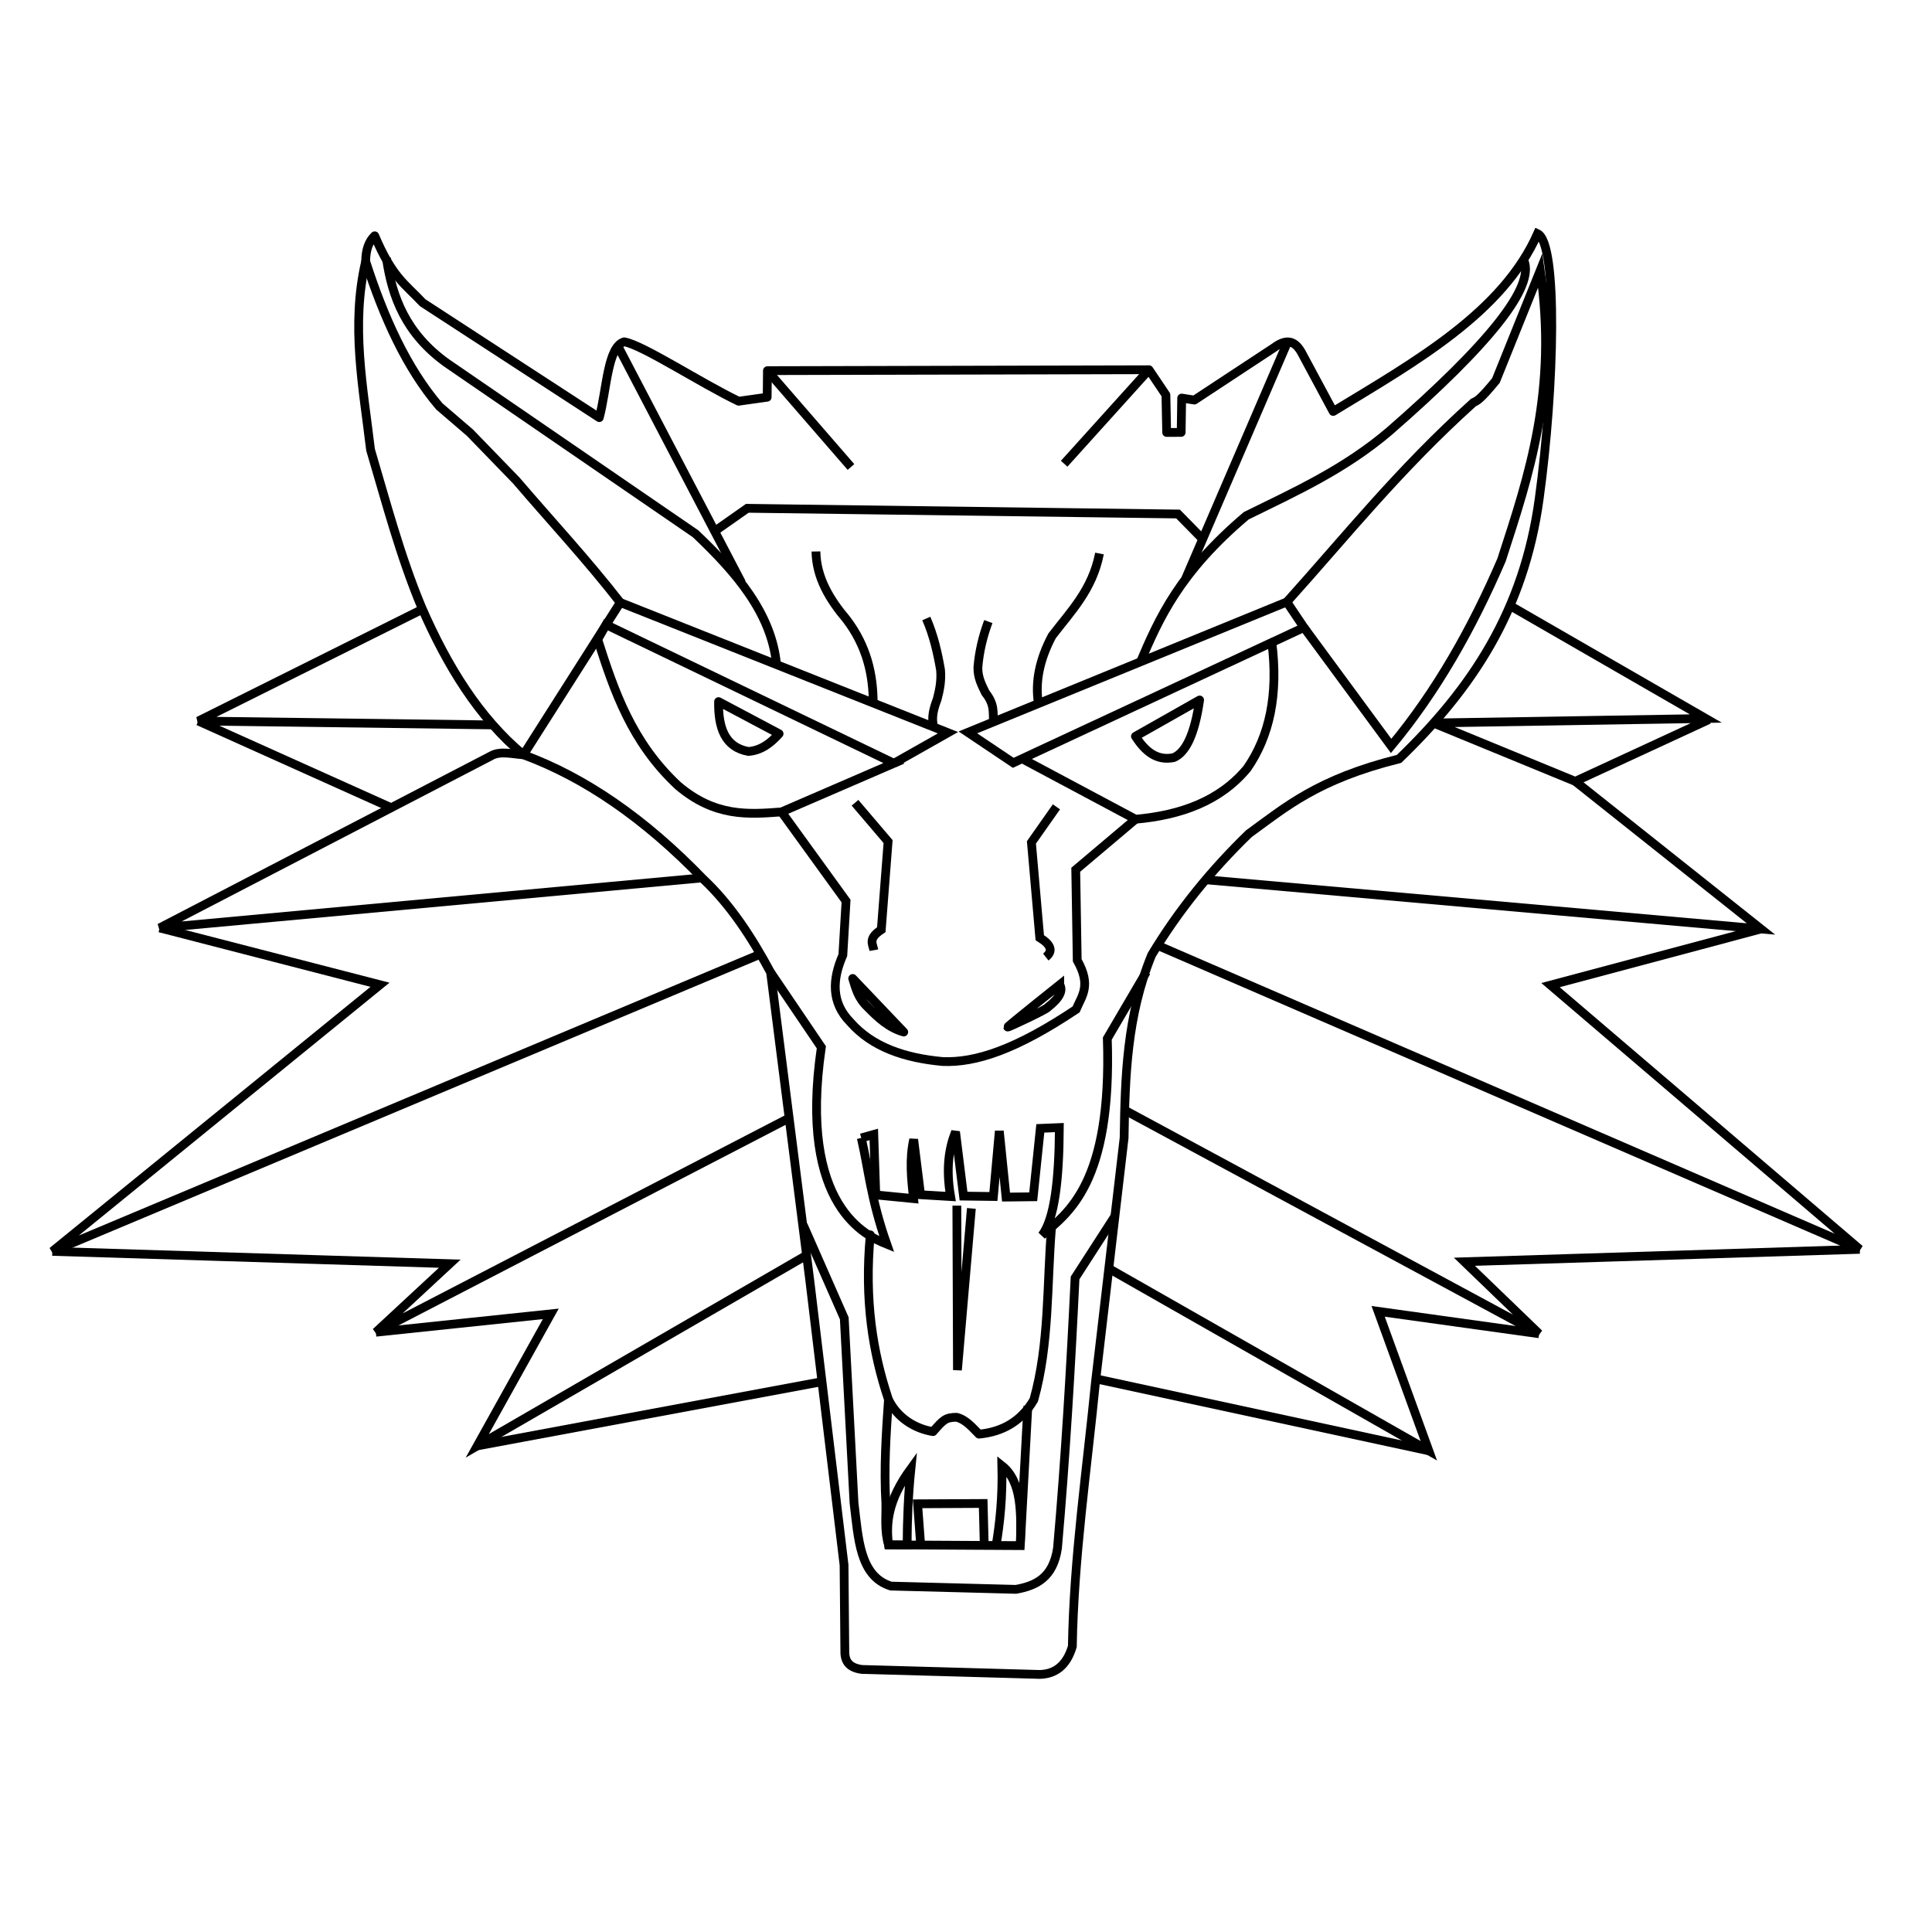 <?xml version="1.0" encoding="UTF-8" standalone="no"?>
<!-- Created with Inkscape (http://www.inkscape.org/) -->

<svg
   width="198.283mm"
   height="198.283mm"
   viewBox="0 0 198.283 198.283"
   version="1.1"
   id="svg5"
   inkscape:version="1.1.1 (3bf5ae0d25, 2021-09-20, custom)"
   sodipodi:docname="wiedzmin.svg"
   xmlns:inkscape="http://www.inkscape.org/namespaces/inkscape"
   xmlns:sodipodi="http://sodipodi.sourceforge.net/DTD/sodipodi-0.dtd"
   xmlns="http://www.w3.org/2000/svg"
   xmlns:svg="http://www.w3.org/2000/svg">
  <sodipodi:namedview
     id="namedview7"
     pagecolor="#505050"
     bordercolor="#eeeeee"
     borderopacity="1"
     inkscape:pageshadow="0"
     inkscape:pageopacity="0"
     inkscape:pagecheckerboard="0"
     inkscape:document-units="mm"
     showgrid="false"
     inkscape:zoom="0.64"
     inkscape:cx="-77.34375"
     inkscape:cy="480.46875"
     inkscape:window-width="1920"
     inkscape:window-height="1042"
     inkscape:window-x="0"
     inkscape:window-y="38"
     inkscape:window-maximized="1"
     inkscape:current-layer="layer2"
     fit-margin-top="0"
     fit-margin-left="0"
     fit-margin-right="0"
     fit-margin-bottom="0" />
  <defs
     id="defs2" />
  <g
     inkscape:groupmode="layer"
     id="layer2"
     inkscape:label="Warstwa 2"
     style="display:inline"
     transform="translate(-7.044,-37.031)">
    <path
       style="fill:none;stroke:#000000;stroke-width:0.901;stroke-linecap:round;stroke-linejoin:round;stroke-opacity:1;stroke-miterlimit:4;stroke-dasharray:none"
       d="m 80.791,109.037 6.213,3.298 c -0.867,0.97 -1.856,1.721 -3.15,1.818 -2.422,-0.435 -3.103,-2.449 -3.063,-5.116 z"
       id="path870"
       sodipodi:nodetypes="cccc" />
    <path
       style="fill:none;stroke:#000000;stroke-width:0.901;stroke-linecap:round;stroke-linejoin:round;stroke-opacity:1;stroke-miterlimit:4;stroke-dasharray:none"
       d="m 123.574,112.6 6.588,-3.729 c -0.524,3.635 -1.452,5.411 -2.671,5.918 -1.775,0.351 -2.943,-0.686 -3.916,-2.189 z"
       id="path857"
       sodipodi:nodetypes="cccc" />
    <path
       style="fill:none;stroke:#000000;stroke-width:0.901;stroke-linecap:butt;stroke-linejoin:miter;stroke-opacity:1;stroke-miterlimit:4;stroke-dasharray:none"
       d="M 70.703,98.868 60.765,114.495"
       id="path1731" />
    <path
       style="fill:none;stroke:#000000;stroke-width:0.901;stroke-linecap:butt;stroke-linejoin:miter;stroke-opacity:1;stroke-miterlimit:4;stroke-dasharray:none"
       d="m 68.389,102.661 c 1.686,5.294 3.483,10.556 8.226,14.988 3.806,3.241 7.221,2.97 10.637,2.709 L 98.789,115.368 69.241,101.141 Z"
       id="path1733"
       sodipodi:nodetypes="cccccc" />
    <path
       style="fill:none;stroke:#000000;stroke-width:0.901;stroke-linecap:butt;stroke-linejoin:miter;stroke-opacity:1;stroke-miterlimit:4;stroke-dasharray:none"
       d="M 98.789,115.368 104.334,112.232 70.703,98.868"
       id="path1977" />
    <path
       style="fill:none;stroke:#000000;stroke-width:0.901;stroke-linecap:butt;stroke-linejoin:miter;stroke-opacity:1;stroke-miterlimit:4;stroke-dasharray:none"
       d="M 70.703,98.868 C 67.304,94.493 63.597,90.515 60.035,86.352 L 55.277,81.44 52.134,78.74 C 48.779,74.812 46.436,69.632 44.573,63.855"
       id="path1979"
       sodipodi:nodetypes="ccccc" />
    <path
       style="fill:none;stroke:#000000;stroke-width:0.901;stroke-linecap:butt;stroke-linejoin:miter;stroke-opacity:1;stroke-miterlimit:4;stroke-dasharray:none"
       d="M 60.765,114.495 C 56.183,110.673 52.936,105.366 50.316,99.364 48.098,94.04 46.68,88.601 45.073,83.189 44.317,76.789 43.035,70.428 44.573,63.855"
       id="path2109"
       sodipodi:nodetypes="cccc" />
    <path
       style="fill:none;stroke:#000000;stroke-width:0.901;stroke-linecap:butt;stroke-linejoin:miter;stroke-opacity:1;stroke-miterlimit:4;stroke-dasharray:none"
       d="m 111.033,115.32 -4.654,-3.124 32.732,-13.385 1.758,2.62 z"
       id="path2315" />
    <path
       style="fill:none;stroke:#000000;stroke-width:0.901;stroke-linecap:butt;stroke-linejoin:miter;stroke-opacity:1;stroke-miterlimit:4;stroke-dasharray:none"
       d="m 111.957,114.907 11.628,6.204 c 4.66,-0.417 8.666,-1.862 11.455,-5.216 2.278,-3.29 3.233,-7.544 2.526,-13.008"
       id="path2317"
       sodipodi:nodetypes="cccc" />
    <path
       style="fill:none;stroke:#000000;stroke-width:0.901;stroke-linecap:butt;stroke-linejoin:miter;stroke-opacity:1;stroke-miterlimit:4;stroke-dasharray:none"
       d="m 123.585,121.111 -6.137,5.182 0.152,9.292 c 1.47,2.607 0.48,3.629 -0.116,5.044 -6.199,4.146 -10.332,5.485 -13.694,5.348 -3.916,-0.363 -7.238,-1.484 -9.49,-4.056 -1.985,-2.029 -1.825,-4.418 -0.755,-6.867 l 0.328,-5.548 -6.622,-9.147"
       id="path2523"
       sodipodi:nodetypes="ccccccccc" />
    <path
       style="fill:none;stroke:#000000;stroke-width:0.901;stroke-linecap:butt;stroke-linejoin:miter;stroke-opacity:1;stroke-miterlimit:4;stroke-dasharray:none"
       d="m 94.794,119.419 3.395,3.985 -0.698,9.044 c -1.392,0.914 -0.872,1.47 -0.759,2.102"
       id="path3527"
       sodipodi:nodetypes="cccc" />
    <path
       style="fill:none;stroke:#000000;stroke-width:0.901;stroke-linecap:butt;stroke-linejoin:miter;stroke-opacity:1;stroke-miterlimit:4;stroke-dasharray:none"
       d="m 115.467,119.837 -2.567,3.651 0.856,9.778 c 1.171,0.723 1.384,1.386 0.618,1.989"
       id="path3619"
       sodipodi:nodetypes="cccc" />
    <path
       style="fill:none;stroke:#000000;stroke-width:0.901;stroke-linecap:butt;stroke-linejoin:miter;stroke-opacity:1;stroke-miterlimit:4;stroke-dasharray:none"
       d="m 115.806,138.089 c 0,0 -5.362,4.279 -5.344,4.347 0.022,0.082 4.01,-1.819 4.078,-1.991 1.291,-1.001 1.61,-1.76 1.266,-2.356 z"
       id="path3867"
       sodipodi:nodetypes="cscc" />
    <path
       style="fill:none;stroke:#000000;stroke-width:0.901;stroke-linecap:round;stroke-linejoin:round;stroke-opacity:1;stroke-miterlimit:4;stroke-dasharray:none"
       d="m 94.557,137.451 5.239,5.499 c -1.501,-0.415 -2.632,-1.457 -3.716,-2.57 -0.996,-0.95 -1.2,-1.905 -1.522,-2.928 z"
       id="path3997"
       sodipodi:nodetypes="cccc" />
    <path
       style="fill:none;stroke:#000000;stroke-width:0.901;stroke-linecap:butt;stroke-linejoin:miter;stroke-opacity:1;stroke-miterlimit:4;stroke-dasharray:none"
       d="m 140.869,101.431 8.948,12.158 c 4.656,-5.6 8.308,-12.074 11.332,-19.094 2.827,-8.719 5.757,-17.357 3.974,-29.715 l -4.553,11.308 c -1.617,1.97 -1.947,2.091 -2.304,2.251 -7.683,6.931 -13.036,13.67 -19.155,20.472"
       id="path4450"
       sodipodi:nodetypes="ccccccc" />
    <path
       style="fill:none;stroke:#000000;stroke-width:0.901;stroke-linecap:butt;stroke-linejoin:miter;stroke-opacity:1;stroke-miterlimit:4;stroke-dasharray:none"
       d="m 108.477,100.824 c -0.584,1.566 -0.943,3.132 -1.071,4.698 -0.019,1.078 0.404,1.818 0.773,2.6 1.023,1.287 0.727,2.082 0.846,3.031"
       id="path5112"
       sodipodi:nodetypes="cccc" />
    <path
       style="fill:none;stroke:#000000;stroke-width:0.901;stroke-linecap:butt;stroke-linejoin:miter;stroke-opacity:1;stroke-miterlimit:4;stroke-dasharray:none"
       d="m 102.111,100.508 c 0.762,1.764 1.163,3.528 1.465,5.293 0.092,1.145 -0.109,2.088 -0.351,3.004 -0.345,0.911 -0.632,1.836 -0.345,2.895"
       id="path5318"
       sodipodi:nodetypes="cccc" />
    <path
       style="fill:none;stroke:#000000;stroke-width:0.901;stroke-linecap:butt;stroke-linejoin:miter;stroke-opacity:1;stroke-miterlimit:4;stroke-dasharray:none"
       d="m 90.785,93.63 c 0.048,2.672 1.384,4.904 3.148,6.989 2.062,2.721 2.743,5.645 2.727,8.673"
       id="path5547"
       sodipodi:nodetypes="ccc" />
    <path
       style="fill:none;stroke:#000000;stroke-width:0.901;stroke-linecap:butt;stroke-linejoin:miter;stroke-opacity:1;stroke-miterlimit:4;stroke-dasharray:none"
       d="m 119.885,93.838 c -0.725,3.722 -2.948,5.937 -4.868,8.456 -1.266,2.389 -1.777,4.734 -1.384,7.028"
       id="path5701"
       sodipodi:nodetypes="ccc" />
    <path
       style="fill:none;stroke:#000000;stroke-width:0.901;stroke-linecap:butt;stroke-linejoin:miter;stroke-opacity:1;stroke-miterlimit:4;stroke-dasharray:none"
       d="M 86.742,105.235 C 86.232,99.976 82.624,95.789 78.424,91.806 L 52.894,74.29 C 48.709,71.284 47.273,67.522 46.704,63.521"
       id="path5856"
       sodipodi:nodetypes="cccc" />
    <path
       style="fill:none;stroke:#000000;stroke-width:0.901;stroke-linecap:butt;stroke-linejoin:miter;stroke-opacity:1;stroke-miterlimit:4;stroke-dasharray:none"
       d="m 60.765,114.495 c 6.295,2.312 12.437,6.535 18.422,12.726 2.829,2.655 5.005,6.003 6.944,9.603 l 4.022,31.614 3.517,29.217 0.078,8.692 c -0.031,0.978 0.23,1.81 1.74,2.019 l 18.273,0.514 c 1.592,-0.044 2.752,-0.911 3.339,-2.873 0.148,-9.042 1.485,-18.084 2.375,-27.126 l 2.937,-25.067 c 0.099,-6.257 0.274,-12.515 2.826,-18.772 2.799,-4.653 6.171,-8.759 9.979,-12.449 3.799,-2.754 7.039,-5.588 15.412,-7.678 7.49,-7.219 12.803,-15.181 14.382,-26.688 1.579,-11.507 1.92,-26.227 -0.164,-27.215 -3.587,8.077 -12.444,13.069 -20.98,18.249"
       id="path6180"
       sodipodi:nodetypes="ccccccccccccccscc" />
    <path
       style="fill:none;stroke:#000000;stroke-width:0.901;stroke-linecap:butt;stroke-linejoin:miter;stroke-opacity:1;stroke-miterlimit:4;stroke-dasharray:none"
       d="m 124.693,136.786 -4.004,6.83 c 0.491,14.902 -4.039,17.89 -6.71,20.201 1.279,-1.64 1.762,-5.666 1.788,-11.062 l -1.954,0.082 -0.729,7.02 -2.79,0.032 -0.69,-6.781 -0.606,6.72 -3.066,-0.041 -0.82,-6.604 c -0.679,1.7 -1.002,3.76 -0.508,6.649 l -3.082,-0.185 -0.706,-5.676 c -0.449,2.025 -0.243,4.05 -0.013,6.075 l -3.877,-0.38 -0.204,-6.207 -1.284,0.361"
       id="path7184"
       sodipodi:nodetypes="cccccccccccccccccc" />
    <path
       d="m 86.131,136.824 5.208,7.691 c -2.416,16.499 4.772,19.413 6.71,20.201 -1.653,-4.711 -1.852,-7.648 -2.611,-10.896"
       style="fill:none;stroke:#000000;stroke-width:0.901;stroke-linecap:butt;stroke-linejoin:miter;stroke-miterlimit:4;stroke-dasharray:none;stroke-opacity:1"
       id="path8289"
       sodipodi:nodetypes="cccc" />
    <path
       style="fill:none;stroke:#000000;stroke-width:0.901;stroke-linecap:round;stroke-linejoin:round;stroke-opacity:1;stroke-miterlimit:4;stroke-dasharray:none"
       d="m 96.361,163.761 c -0.622,6.689 0.256,12.109 1.869,16.906 0.903,1.891 2.755,3.008 4.573,3.291 1.076,-1.235 1.294,-1.456 2.417,-1.471 0.964,0.242 1.601,1.039 2.3,1.732 2.425,-0.235 4.348,-1.328 5.628,-3.523 1.603,-5.718 1.33,-11.756 1.81,-17.665"
       id="path9468"
       sodipodi:nodetypes="ccccccc" />
    <path
       style="fill:none;stroke:#000000;stroke-width:0.901;stroke-linecap:butt;stroke-linejoin:miter;stroke-opacity:1;stroke-miterlimit:4;stroke-dasharray:none"
       d="m 89.478,162.753 4.214,9.577 1.002,18.954 c 0.443,3.621 0.571,7.54 3.792,8.529 l 12.824,0.335 c 2.041,-0.367 3.819,-1.18 4.266,-4.233 0.814,-9.243 1.358,-18.485 1.804,-27.728 l 4.12,-6.387"
       id="path10358"
       sodipodi:nodetypes="cccccccc" />
    <path
       style="fill:none;stroke:#000000;stroke-width:0.901;stroke-linecap:butt;stroke-linejoin:miter;stroke-opacity:1;stroke-miterlimit:4;stroke-dasharray:none"
       d="m 98.23,180.667 c -0.249,3.549 -0.48,7.098 -0.268,10.647 0.024,1.423 -0.153,2.847 0.275,4.27 l 13.52,0.074 0.776,-14.319"
       id="path10602"
       sodipodi:nodetypes="ccccc" />
    <path
       style="fill:none;stroke:#000000;stroke-width:0.901;stroke-linecap:butt;stroke-linejoin:miter;stroke-opacity:1;stroke-miterlimit:4;stroke-dasharray:none"
       d="m 100.141,195.597 c 0.014,-2.614 0.119,-5.229 0.389,-7.843 -2.387,3.272 -2.563,5.642 -2.293,7.83 z"
       id="path10850"
       sodipodi:nodetypes="cccc" />
    <path
       style="fill:none;stroke:#000000;stroke-width:0.901;stroke-linecap:butt;stroke-linejoin:miter;stroke-opacity:1;stroke-miterlimit:4;stroke-dasharray:none"
       d="m 101.538,195.655 -0.321,-4.288 6.731,-0.033 0.113,4.397"
       id="path11078" />
    <path
       style="fill:none;stroke:#000000;stroke-width:0.901;stroke-linecap:butt;stroke-linejoin:miter;stroke-opacity:1;stroke-miterlimit:4;stroke-dasharray:none"
       d="m 109.253,195.768 c 0.413,-2.419 0.693,-5.064 0.615,-8.318 2.067,1.628 1.986,4.911 1.889,8.207"
       id="path11080"
       sodipodi:nodetypes="ccc" />
    <path
       style="fill:none;stroke:#000000;stroke-width:0.901;stroke-linecap:butt;stroke-linejoin:miter;stroke-opacity:1;stroke-miterlimit:4;stroke-dasharray:none"
       d="m 105.246,160.766 0.061,16.879 1.43,-16.593"
       id="path11324" />
    <path
       style="fill:none;stroke:#000000;stroke-width:0.901;stroke-linecap:butt;stroke-linejoin:miter;stroke-opacity:1;stroke-miterlimit:4;stroke-dasharray:none"
       d="m 124.03,105.116 c 1.973,-4.675 4.102,-9.385 10.917,-15.153 4.998,-2.464 10.043,-4.724 14.692,-8.682 10.327,-9.002 14.936,-14.839 13.807,-17.5"
       id="path11439"
       sodipodi:nodetypes="cccc" />
    <path
       style="fill:none;stroke:#000000;stroke-width:0.901;stroke-linecap:round;stroke-linejoin:round;stroke-opacity:1;stroke-miterlimit:4;stroke-dasharray:none"
       d="m 44.573,63.855 c 0.01,-1.19 0.326,-2.058 0.928,-2.625 1.842,4.324 3.103,4.919 4.919,6.867 l 18.129,11.796 c 0.768,-2.841 0.835,-7.296 2.557,-7.78 1.881,0.308 7.818,4.211 11.747,6.097 l 2.927,-0.413 0.026,-2.726 39.16,-0.093 1.737,2.584 0.077,3.854 1.488,-0.007 0.053,-3.524 1.304,0.205 8.148,-5.363 c 1.442,-1.086 2.231,-0.572 2.819,0.433 l 3.275,6.097"
       id="path11682"
       sodipodi:nodetypes="ccccccccccccccccc" />
    <path
       style="fill:none;stroke:#000000;stroke-width:0.901;stroke-linecap:butt;stroke-linejoin:miter;stroke-opacity:1;stroke-miterlimit:4;stroke-dasharray:none"
       d="m 139.207,72.073 -10.472,24.327"
       id="path12762" />
    <path
       style="fill:none;stroke:#000000;stroke-width:0.901;stroke-linecap:butt;stroke-linejoin:miter;stroke-opacity:1;stroke-miterlimit:4;stroke-dasharray:none"
       d="m 130.496,92.378 -2.55,-2.594 -44.205,-0.585 -3.35,2.352"
       id="path12764" />
    <path
       style="fill:none;stroke:#000000;stroke-width:0.901;stroke-linecap:butt;stroke-linejoin:miter;stroke-opacity:1;stroke-miterlimit:4;stroke-dasharray:none"
       d="M 83.157,96.847 70.431,72.499"
       id="path12766" />
    <path
       style="fill:none;stroke:#000000;stroke-width:0.901;stroke-linecap:butt;stroke-linejoin:miter;stroke-opacity:1;stroke-miterlimit:4;stroke-dasharray:none"
       d="m 85.805,75.072 8.575,9.887"
       id="path12768" />
    <path
       style="fill:none;stroke:#000000;stroke-width:0.901;stroke-linecap:butt;stroke-linejoin:miter;stroke-opacity:1;stroke-miterlimit:4;stroke-dasharray:none"
       d="m 124.965,74.98 -8.705,9.645"
       id="path12770" />
    <path
       style="fill:none;stroke:#000000;stroke-width:0.901;stroke-linecap:butt;stroke-linejoin:miter;stroke-opacity:1;stroke-miterlimit:4;stroke-dasharray:none"
       d="M 50.402,99.559 27.395,111.031 57.579,111.429"
       id="path12772" />
    <path
       style="fill:none;stroke:#000000;stroke-width:0.901;stroke-linecap:butt;stroke-linejoin:miter;stroke-opacity:1;stroke-miterlimit:4;stroke-dasharray:none"
       d="m 27.395,111.031 19.778,8.889"
       id="path12774" />
    <path
       style="fill:none;stroke:#000000;stroke-width:0.901;stroke-linecap:butt;stroke-linejoin:miter;stroke-opacity:1;stroke-miterlimit:4;stroke-dasharray:none"
       d="m 60.765,114.495 c -1.159,-0.071 -2.418,-0.442 -3.364,0.133 l -33.968,17.635 55.687,-5.134"
       id="path12776"
       sodipodi:nodetypes="cccc" />
    <path
       style="fill:none;stroke:#000000;stroke-width:0.901;stroke-linecap:butt;stroke-linejoin:miter;stroke-opacity:1;stroke-miterlimit:4;stroke-dasharray:none"
       d="m 23.432,132.263 22.611,5.835 -33.629,27.364 72.756,-30.543"
       id="path12906" />
    <path
       style="fill:none;stroke:#000000;stroke-width:0.901;stroke-linecap:butt;stroke-linejoin:miter;stroke-opacity:1;stroke-miterlimit:4;stroke-dasharray:none"
       d="m 88.107,151.74 -42.488,22.018 7.583,-7.032 -40.788,-1.265"
       id="path12908" />
    <path
       style="fill:none;stroke:#000000;stroke-width:0.901;stroke-linecap:butt;stroke-linejoin:miter;stroke-opacity:1;stroke-miterlimit:4;stroke-dasharray:none"
       d="m 45.619,173.758 17.952,-1.884 -7.545,13.547 33.911,-19.629"
       id="path12910" />
    <path
       style="fill:none;stroke:#000000;stroke-width:0.901;stroke-linecap:butt;stroke-linejoin:miter;stroke-opacity:1;stroke-miterlimit:4;stroke-dasharray:none"
       d="m 91.54,178.809 -35.514,6.613"
       id="path12912" />
    <path
       style="fill:none;stroke:#000000;stroke-width:0.901;stroke-linecap:butt;stroke-linejoin:miter;stroke-opacity:1;stroke-miterlimit:4;stroke-dasharray:none"
       d="m 161.987,99.172 20.123,11.6 -27.966,0.461 14.569,5.988 13.702,-6.333"
       id="path13934"
       sodipodi:nodetypes="ccc" />
    <path
       style="fill:none;stroke:#000000;stroke-width:0.901;stroke-linecap:butt;stroke-linejoin:miter;stroke-opacity:1;stroke-miterlimit:4;stroke-dasharray:none"
       d="m 168.713,117.221 19.059,15.15 -56.975,-5.05"
       id="path14102" />
    <path
       style="fill:none;stroke:#000000;stroke-width:0.901;stroke-linecap:butt;stroke-linejoin:miter;stroke-opacity:1;stroke-miterlimit:4;stroke-dasharray:none"
       d="m 125.848,134.059 72.067,31.191 -31.74,-27.115 21.597,-5.764"
       id="path14104" />
    <path
       style="fill:none;stroke:#000000;stroke-width:0.901;stroke-linecap:butt;stroke-linejoin:miter;stroke-opacity:1;stroke-miterlimit:4;stroke-dasharray:none"
       d="m 197.915,165.251 -40.578,1.274 7.667,7.39 -42.581,-22.974"
       id="path14106" />
    <path
       style="fill:none;stroke:#000000;stroke-width:0.901;stroke-linecap:butt;stroke-linejoin:miter;stroke-opacity:1;stroke-miterlimit:4;stroke-dasharray:none"
       d="m 120.752,167.169 32.935,18.758 -5.203,-14.312 16.521,2.299"
       id="path14108" />
    <path
       style="fill:none;stroke:#000000;stroke-width:0.901;stroke-linecap:butt;stroke-linejoin:miter;stroke-opacity:1;stroke-miterlimit:4;stroke-dasharray:none"
       d="m 153.687,185.927 -34.226,-7.395"
       id="path14110" />
  </g>
</svg>
